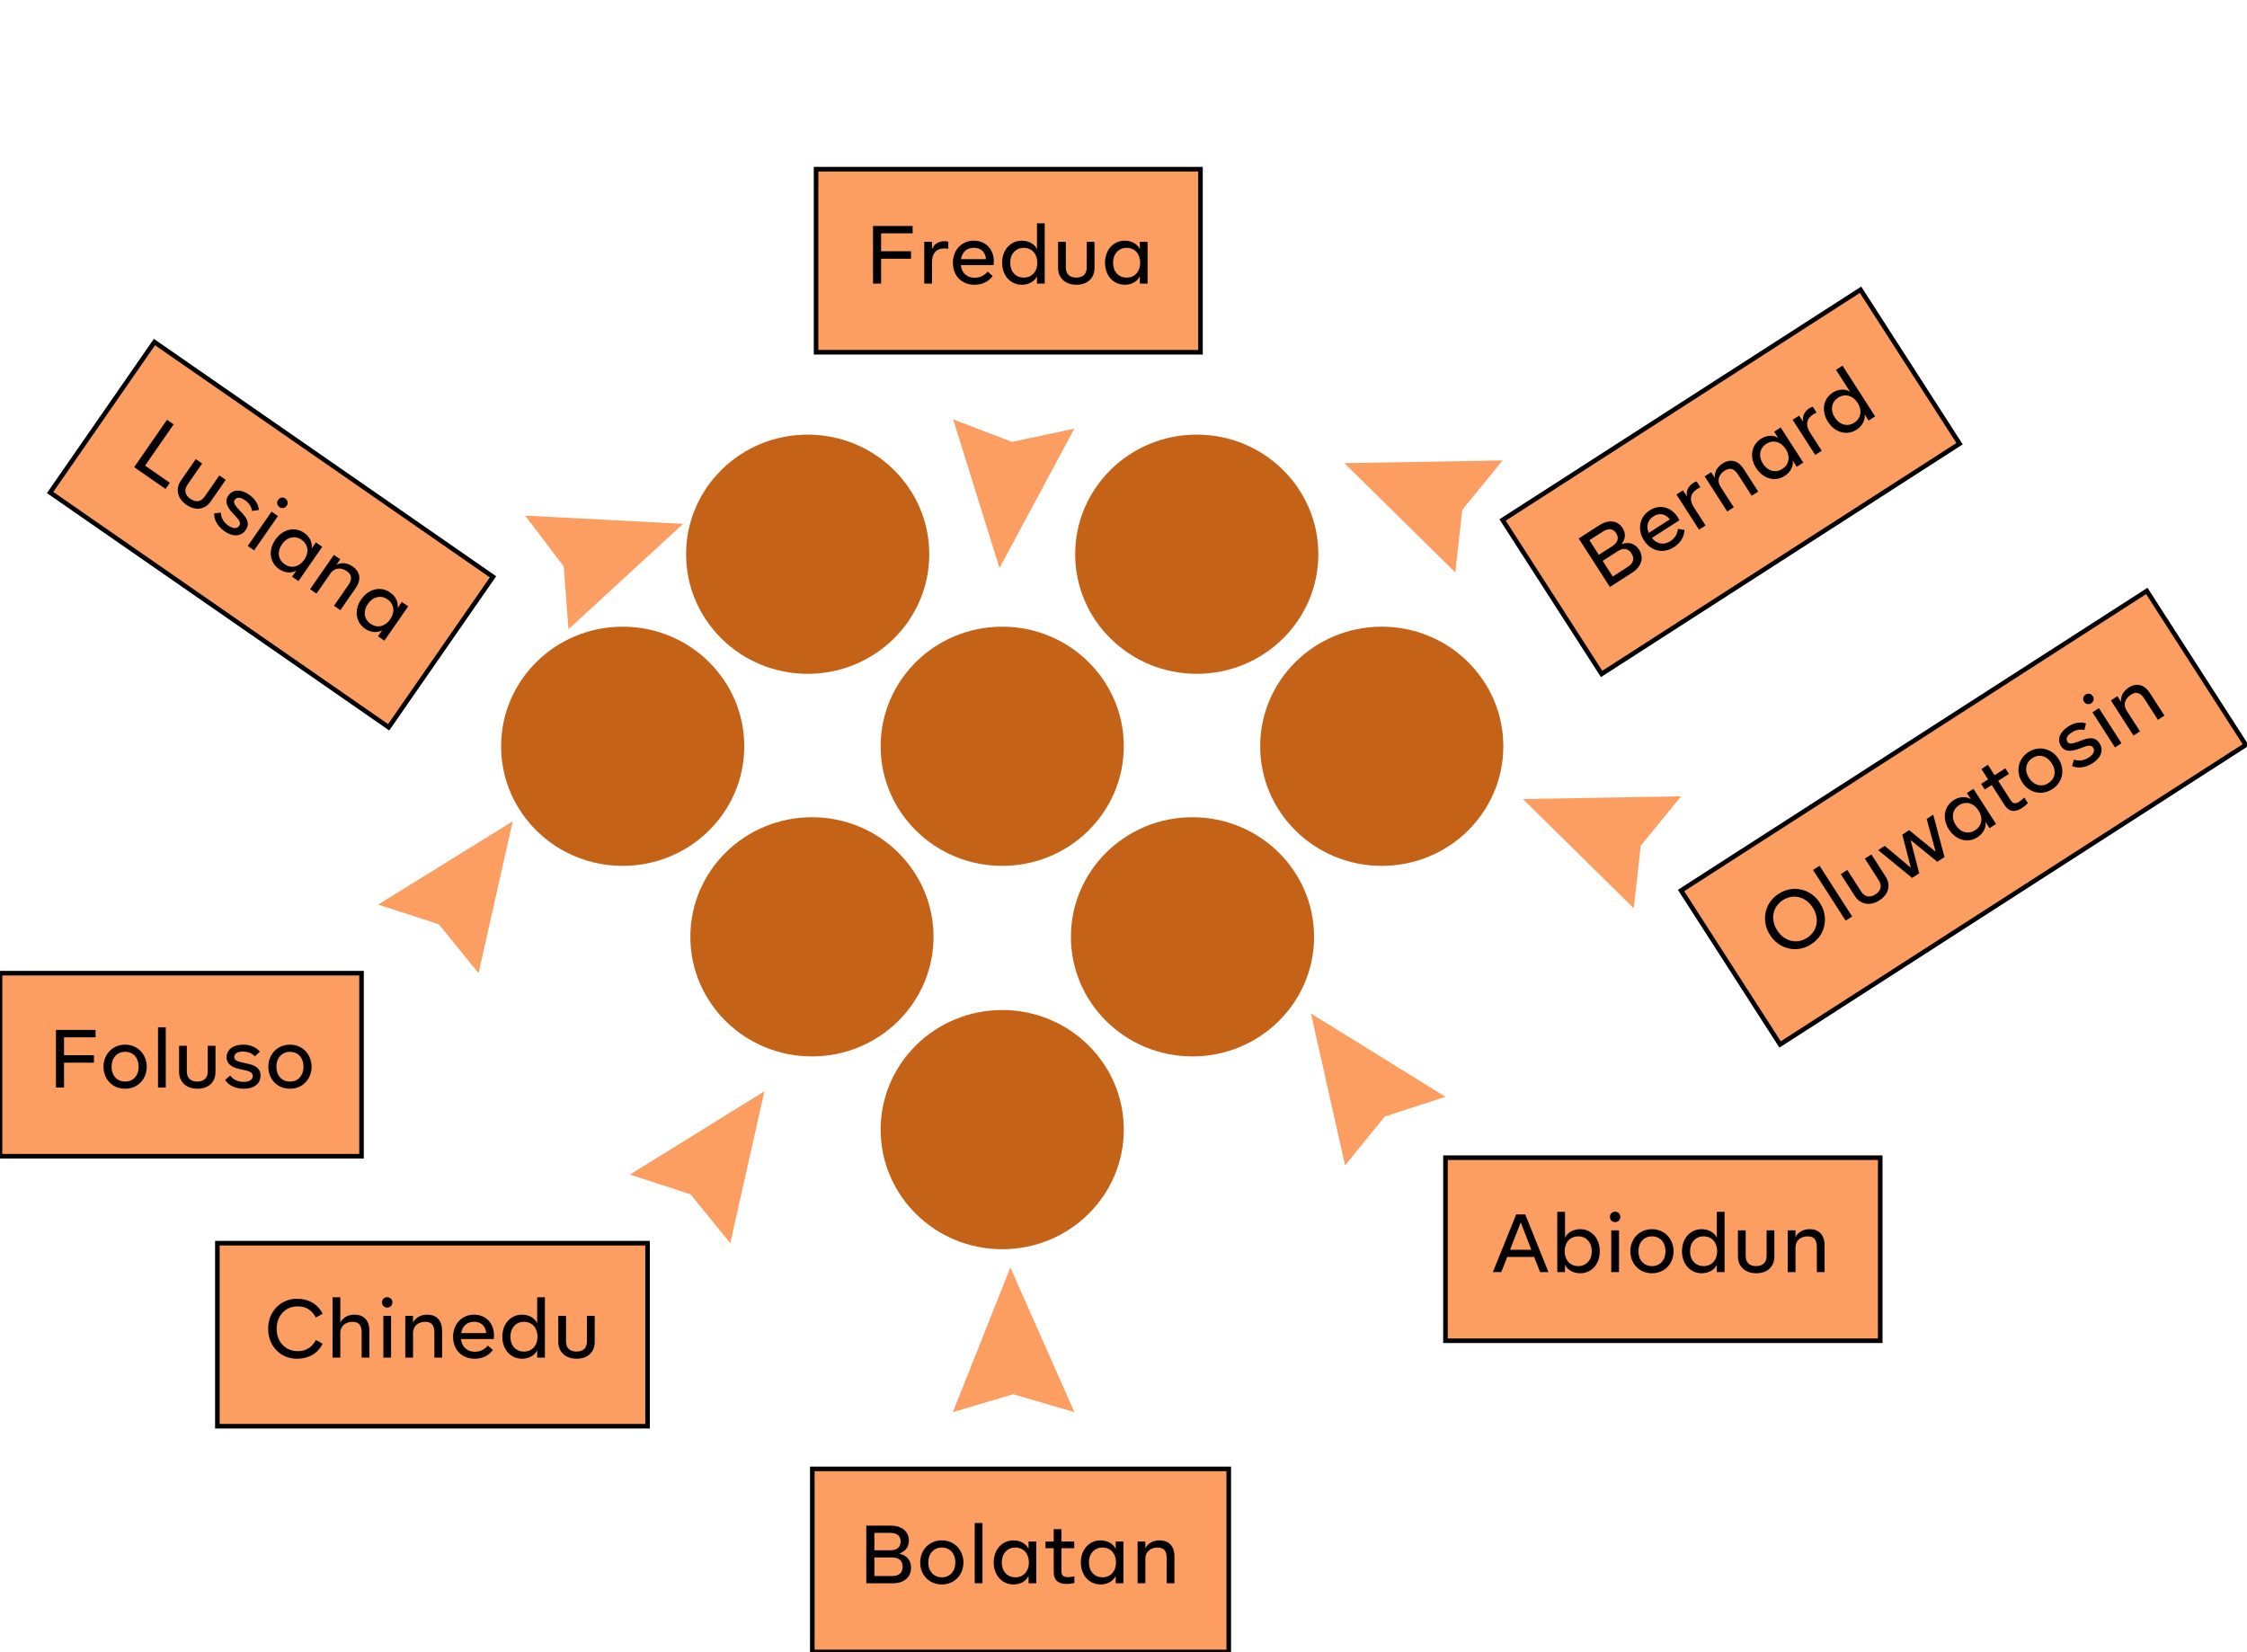 <svg width="491" height="361" viewBox="0 0 491 361" fill="none" xmlns="http://www.w3.org/2000/svg">
<path d="M208.214 308.577L221.406 304.657L234.776 308.577L220.781 276.971L208.214 308.577Z" fill="#FC9D61"/>
<rect x="177.5" y="320.971" width="91" height="40" fill="#FC9D61"/>
<rect x="177.5" y="320.971" width="91" height="40" stroke="black"/>
<path d="M199.074 342.569C199.074 344.639 197.544 345.971 195.078 345.971H189.3V333.371H194.646C197.076 333.371 198.606 334.667 198.606 336.629C198.606 338.015 197.85 339.023 196.482 339.473C198.138 339.851 199.074 340.931 199.074 342.569ZM194.52 334.955H191.064V338.753H194.52C196.032 338.753 196.806 338.069 196.806 336.845C196.806 335.621 196.032 334.955 194.52 334.955ZM197.238 342.353C197.238 341.057 196.464 340.319 194.952 340.319H191.064V344.387H194.952C196.464 344.387 197.238 343.649 197.238 342.353ZM201.074 341.417C201.074 338.789 202.964 336.593 205.808 336.593C208.616 336.593 210.524 338.789 210.524 341.417C210.524 344.063 208.616 346.223 205.808 346.223C202.964 346.223 201.074 344.063 201.074 341.417ZM208.76 341.417C208.76 339.491 207.59 338.159 205.808 338.159C204.926 338.159 204.206 338.465 203.648 339.077C203.108 339.671 202.838 340.463 202.838 341.417C202.838 342.371 203.108 343.145 203.648 343.757C204.206 344.351 204.926 344.657 205.808 344.657C206.69 344.657 207.41 344.351 207.95 343.757C208.49 343.145 208.76 342.371 208.76 341.417ZM212.989 345.971V332.795H214.681V345.971H212.989ZM224.755 336.845H226.447V345.971H224.755V344.351C224.233 345.503 222.955 346.223 221.461 346.223C218.977 346.223 217.141 344.225 217.141 341.417C217.141 338.591 218.977 336.593 221.461 336.593C222.955 336.593 224.233 337.313 224.755 338.465V336.845ZM224.827 341.417C224.827 339.491 223.657 338.159 221.875 338.159C220.993 338.159 220.273 338.465 219.715 339.077C219.175 339.671 218.905 340.463 218.905 341.417C218.905 342.371 219.175 343.145 219.715 343.757C220.273 344.351 220.993 344.657 221.875 344.657C222.757 344.657 223.477 344.351 224.017 343.757C224.557 343.145 224.827 342.371 224.827 341.417ZM230.25 343.541V338.303H228.45V336.845H230.25V334.145H231.942V336.845H234.732V338.303H231.942V343.379C231.942 344.261 232.356 344.621 233.364 344.621C233.778 344.621 234.246 344.567 234.768 344.459V345.881C234.246 346.043 233.688 346.115 233.094 346.115C231.204 346.115 230.25 345.251 230.25 343.541ZM243.792 336.845H245.484V345.971H243.792V344.351C243.27 345.503 241.992 346.223 240.498 346.223C238.014 346.223 236.178 344.225 236.178 341.417C236.178 338.591 238.014 336.593 240.498 336.593C241.992 336.593 243.27 337.313 243.792 338.465V336.845ZM243.864 341.417C243.864 339.491 242.694 338.159 240.912 338.159C240.03 338.159 239.31 338.465 238.752 339.077C238.212 339.671 237.942 340.463 237.942 341.417C237.942 342.371 238.212 343.145 238.752 343.757C239.31 344.351 240.03 344.657 240.912 344.657C241.794 344.657 242.514 344.351 243.054 343.757C243.594 343.145 243.864 342.371 243.864 341.417ZM256.631 340.103V345.971H254.939V340.517C254.939 338.879 254.309 338.159 252.941 338.159C251.375 338.159 250.277 339.095 250.277 340.589V345.971H248.585V336.845H250.277V338.339C250.799 337.241 251.951 336.593 253.391 336.593C255.425 336.593 256.631 337.871 256.631 340.103Z" fill="black"/>
<path d="M301.933 189.204C316.606 189.204 328.5 177.504 328.5 163.071C328.5 148.638 316.606 136.938 301.933 136.938C287.261 136.938 275.366 148.638 275.366 163.071C275.366 177.504 287.261 189.204 301.933 189.204Z" fill="#C46217"/>
<path d="M136.067 189.204C150.739 189.204 162.634 177.504 162.634 163.071C162.634 148.638 150.739 136.938 136.067 136.938C121.394 136.938 109.5 148.638 109.5 163.071C109.5 177.504 121.394 189.204 136.067 189.204Z" fill="#C46217"/>
<path d="M219 272.971C233.673 272.971 245.567 261.271 245.567 246.838C245.567 232.406 233.673 220.706 219 220.706C204.328 220.706 192.433 232.406 192.433 246.838C192.433 261.271 204.328 272.971 219 272.971Z" fill="#C46217"/>
<path d="M176.488 147.237C191.16 147.237 203.055 135.537 203.055 121.104C203.055 106.671 191.16 94.971 176.488 94.971C161.815 94.971 149.921 106.671 149.921 121.104C149.921 135.537 161.815 147.237 176.488 147.237Z" fill="#C46217"/>
<path d="M261.509 147.237C276.181 147.237 288.075 135.537 288.075 121.104C288.075 106.671 276.181 94.971 261.509 94.971C246.836 94.971 234.942 106.671 234.942 121.104C234.942 135.537 246.836 147.237 261.509 147.237Z" fill="#C46217"/>
<path d="M219 189.204C233.673 189.204 245.567 177.504 245.567 163.071C245.567 148.638 233.673 136.938 219 136.938C204.328 136.938 192.433 148.638 192.433 163.071C192.433 177.504 204.328 189.204 219 189.204Z" fill="#C46217"/>
<path d="M177.42 230.84C192.092 230.84 203.987 219.14 203.987 204.707C203.987 190.275 192.092 178.575 177.42 178.575C162.747 178.575 150.853 190.275 150.853 204.707C150.853 219.14 162.747 230.84 177.42 230.84Z" fill="#C46217"/>
<path d="M260.576 230.84C275.249 230.84 287.143 219.14 287.143 204.707C287.143 190.275 275.249 178.575 260.576 178.575C245.904 178.575 234.01 190.275 234.01 204.707C234.01 219.14 245.904 230.84 260.576 230.84Z" fill="#C46217"/>
<path d="M293.925 254.65L302.605 243.969L315.854 239.66L286.464 221.466L293.925 254.65Z" fill="#FC9D61"/>
<rect x="315.854" y="252.971" width="95" height="40" fill="#FC9D61"/>
<rect x="315.854" y="252.971" width="95" height="40" stroke="black"/>
<path d="M336.528 277.971L335.232 274.659H329.346L328.05 277.971H326.214L331.308 265.371H333.288L338.364 277.971H336.528ZM329.958 273.093H334.62L332.298 267.099L329.958 273.093ZM349.574 273.417C349.574 276.225 347.774 278.223 345.29 278.223C343.778 278.223 342.5 277.503 341.978 276.351V277.971H340.286V264.795H341.978V270.465C342.5 269.313 343.778 268.593 345.29 268.593C347.774 268.593 349.574 270.591 349.574 273.417ZM347.828 273.417C347.828 272.463 347.558 271.671 347 271.077C346.46 270.465 345.74 270.159 344.858 270.159C343.076 270.159 341.906 271.491 341.906 273.417C341.906 274.371 342.176 275.145 342.716 275.757C343.256 276.351 343.976 276.657 344.858 276.657C345.74 276.657 346.46 276.351 347 275.757C347.558 275.145 347.828 274.371 347.828 273.417ZM351.794 265.911C351.794 265.263 352.262 264.777 352.928 264.777C353.594 264.777 354.062 265.263 354.062 265.911C354.062 266.559 353.594 267.045 352.928 267.045C352.262 267.045 351.794 266.559 351.794 265.911ZM352.082 277.971V268.845H353.774V277.971H352.082ZM356.25 273.417C356.25 270.789 358.14 268.593 360.984 268.593C363.792 268.593 365.7 270.789 365.7 273.417C365.7 276.063 363.792 278.223 360.984 278.223C358.14 278.223 356.25 276.063 356.25 273.417ZM363.936 273.417C363.936 271.491 362.766 270.159 360.984 270.159C360.102 270.159 359.382 270.465 358.824 271.077C358.284 271.671 358.014 272.463 358.014 273.417C358.014 274.371 358.284 275.145 358.824 275.757C359.382 276.351 360.102 276.657 360.984 276.657C361.866 276.657 362.586 276.351 363.126 275.757C363.666 275.145 363.936 274.371 363.936 273.417ZM375.149 264.795H376.841V277.971H375.149V276.351C374.627 277.503 373.331 278.223 371.837 278.223C369.371 278.223 367.535 276.225 367.535 273.417C367.535 270.591 369.371 268.593 371.837 268.593C373.331 268.593 374.627 269.313 375.149 270.465V264.795ZM375.221 273.417C375.221 271.491 374.051 270.159 372.269 270.159C371.387 270.159 370.667 270.465 370.109 271.077C369.569 271.671 369.299 272.463 369.299 273.417C369.299 274.371 369.569 275.145 370.109 275.757C370.667 276.351 371.387 276.657 372.269 276.657C373.151 276.657 373.871 276.351 374.411 275.757C374.951 275.145 375.221 274.371 375.221 273.417ZM379.763 274.551V268.845H381.455V274.425C381.455 275.883 382.283 276.657 383.741 276.657C385.199 276.657 386.027 275.883 386.027 274.425V268.845H387.719V274.551C387.719 275.667 387.359 276.567 386.639 277.233C385.919 277.899 384.947 278.223 383.741 278.223C381.365 278.223 379.763 276.747 379.763 274.551ZM398.694 272.103V277.971H397.002V272.517C397.002 270.879 396.372 270.159 395.004 270.159C393.438 270.159 392.34 271.095 392.34 272.589V277.971H390.648V268.845H392.34V270.339C392.862 269.241 394.014 268.593 395.454 268.593C397.488 268.593 398.694 269.871 398.694 272.103Z" fill="black"/>
<path d="M159.573 271.65L150.894 260.969L137.645 256.66L167.034 238.466L159.573 271.65Z" fill="#FC9D61"/>
<rect width="94" height="40" transform="matrix(-1 0 0 1 141.5 271.65)" fill="#FC9D61"/>
<rect width="94" height="40" transform="matrix(-1 0 0 1 141.5 271.65)" stroke="black"/>
<path d="M58.598 290.35C58.526 286.714 61.298 283.744 64.97 283.798C67.4 283.798 69.434 284.932 70.496 287.074L69.02 287.902C68.174 286.264 66.806 285.454 65.078 285.454C62.324 285.454 60.452 287.524 60.452 290.35C60.452 293.176 62.324 295.246 65.078 295.246C66.806 295.246 68.192 294.436 69.038 292.798L70.496 293.626C69.434 295.768 67.4 296.902 64.97 296.902C61.28 296.956 58.544 294.04 58.598 290.35ZM80.717 290.782V296.65H79.025V291.196C79.025 289.558 78.395 288.838 77.027 288.838C75.461 288.838 74.363 289.774 74.363 291.268V296.65H72.671V283.474H74.363V289.018C74.885 287.92 76.037 287.272 77.477 287.272C79.511 287.272 80.717 288.55 80.717 290.782ZM83.475 284.59C83.475 283.942 83.943 283.456 84.609 283.456C85.275 283.456 85.743 283.942 85.743 284.59C85.743 285.238 85.275 285.724 84.609 285.724C83.943 285.724 83.475 285.238 83.475 284.59ZM83.763 296.65V287.524H85.455V296.65H83.763ZM96.608 290.782V296.65H94.916V291.196C94.916 289.558 94.286 288.838 92.918 288.838C91.352 288.838 90.254 289.774 90.254 291.268V296.65H88.562V287.524H90.254V289.018C90.776 287.92 91.928 287.272 93.368 287.272C95.402 287.272 96.608 288.55 96.608 290.782ZM107.898 292.6H100.734C100.932 294.346 102.066 295.372 103.776 295.372C104.91 295.372 105.864 294.922 106.602 294.022L107.7 294.994C106.818 296.218 105.414 296.902 103.74 296.902C100.932 296.902 99.006 294.94 99.006 292.114C99.006 289.324 100.914 287.272 103.596 287.272C106.134 287.272 107.952 289.108 107.952 291.79C107.952 292.06 107.934 292.33 107.898 292.6ZM100.77 291.304H106.242C106.098 289.72 105.09 288.82 103.596 288.82C102.066 288.82 101.04 289.738 100.77 291.304ZM117.378 283.474H119.07V296.65H117.378V295.03C116.856 296.182 115.56 296.902 114.066 296.902C111.6 296.902 109.764 294.904 109.764 292.096C109.764 289.27 111.6 287.272 114.066 287.272C115.56 287.272 116.856 287.992 117.378 289.144V283.474ZM117.45 292.096C117.45 290.17 116.28 288.838 114.498 288.838C113.616 288.838 112.896 289.144 112.338 289.756C111.798 290.35 111.528 291.142 111.528 292.096C111.528 293.05 111.798 293.824 112.338 294.436C112.896 295.03 113.616 295.336 114.498 295.336C115.38 295.336 116.1 295.03 116.64 294.436C117.18 293.824 117.45 293.05 117.45 292.096ZM121.991 293.23V287.524H123.683V293.104C123.683 294.562 124.511 295.336 125.969 295.336C127.427 295.336 128.255 294.562 128.255 293.104V287.524H129.947V293.23C129.947 294.346 129.587 295.246 128.867 295.912C128.147 296.578 127.175 296.902 125.969 296.902C123.593 296.902 121.991 295.426 121.991 293.23Z" fill="black"/>
<path d="M104.573 212.65L95.894 201.969L82.644 197.66L112.034 179.466L104.573 212.65Z" fill="#FC9D61"/>
<rect width="79" height="40" transform="matrix(-1 0 0 1 79 212.65)" fill="#FC9D61"/>
<rect width="79" height="40" transform="matrix(-1 0 0 1 79 212.65)" stroke="black"/>
<path d="M20.888 226.67H13.994V230.576H20.528V232.214H13.994V237.65H12.23V225.05H20.888V226.67ZM22.615 233.096C22.615 230.468 24.505 228.272 27.349 228.272C30.157 228.272 32.065 230.468 32.065 233.096C32.065 235.742 30.157 237.902 27.349 237.902C24.505 237.902 22.615 235.742 22.615 233.096ZM30.301 233.096C30.301 231.17 29.131 229.838 27.349 229.838C26.467 229.838 25.747 230.144 25.189 230.756C24.649 231.35 24.379 232.142 24.379 233.096C24.379 234.05 24.649 234.824 25.189 235.436C25.747 236.03 26.467 236.336 27.349 236.336C28.231 236.336 28.951 236.03 29.491 235.436C30.031 234.824 30.301 234.05 30.301 233.096ZM34.53 237.65V224.474H36.222V237.65H34.53ZM39.132 234.23V228.524H40.824V234.104C40.824 235.562 41.652 236.336 43.11 236.336C44.568 236.336 45.396 235.562 45.396 234.104V228.524H47.088V234.23C47.088 235.346 46.728 236.246 46.008 236.912C45.288 237.578 44.316 237.902 43.11 237.902C40.734 237.902 39.132 236.426 39.132 234.23ZM49.189 235.976L50.305 235.022C50.971 235.94 52.033 236.408 53.275 236.408C54.499 236.408 55.237 235.904 55.237 235.13C55.237 234.536 54.805 234.14 53.725 233.906L52.267 233.582C50.395 233.132 49.513 232.322 49.513 231.026C49.513 229.388 50.899 228.272 53.131 228.272C54.733 228.272 56.011 228.848 56.785 229.802L55.705 230.828C55.039 230.126 54.157 229.784 53.059 229.784C51.835 229.784 51.205 230.234 51.205 230.972C51.205 231.53 51.583 231.854 52.735 232.124L54.337 232.484C56.155 232.898 56.929 233.708 56.929 235.004C56.929 236.786 55.579 237.902 53.275 237.902C51.421 237.902 49.909 237.146 49.189 235.976ZM58.633 233.096C58.633 230.468 60.523 228.272 63.367 228.272C66.175 228.272 68.083 230.468 68.083 233.096C68.083 235.742 66.175 237.902 63.367 237.902C60.523 237.902 58.633 235.742 58.633 233.096ZM66.319 233.096C66.319 231.17 65.149 229.838 63.367 229.838C62.485 229.838 61.765 230.144 61.207 230.756C60.667 231.35 60.397 232.142 60.397 233.096C60.397 234.05 60.667 234.824 61.207 235.436C61.765 236.03 62.485 236.336 63.367 236.336C64.249 236.336 64.969 236.03 65.509 235.436C66.049 234.824 66.319 234.05 66.319 233.096Z" fill="black"/>
<path d="M124.226 137.481L123.181 123.759L114.749 112.667L149.268 114.465L124.226 137.481Z" fill="#FC9D61"/>
<rect width="90" height="40" transform="matrix(-0.822 -0.57 -0.57 0.822 107.731 126.042)" fill="#FC9D61"/>
<rect width="90" height="40" transform="matrix(-0.822 -0.57 -0.57 0.822 107.731 126.042)" stroke="black"/>
<path d="M31.698 101.742L37.112 105.497L36.178 106.843L29.315 102.083L36.496 91.729L37.945 92.734L31.698 101.742ZM39.532 105.007L42.784 100.318L44.175 101.282L40.995 105.867C40.164 107.066 40.403 108.173 41.601 109.004C42.799 109.835 43.921 109.671 44.752 108.473L47.931 103.888L49.322 104.852L46.07 109.541C45.434 110.458 44.625 110.992 43.654 111.129C42.683 111.266 41.7 110.978 40.709 110.291C38.756 108.937 38.281 106.811 39.532 105.007ZM46.802 112.173L48.262 112.025C48.286 113.159 48.892 114.149 49.913 114.856C50.919 115.554 51.812 115.56 52.254 114.924C52.592 114.436 52.463 113.865 51.709 113.057L50.695 111.96C49.413 110.523 49.15 109.355 49.889 108.29C50.822 106.944 52.597 106.817 54.431 108.089C55.748 109.002 56.469 110.203 56.562 111.428L55.09 111.656C54.943 110.7 54.413 109.916 53.51 109.29C52.505 108.593 51.73 108.603 51.31 109.21C50.992 109.668 51.118 110.15 51.911 111.028L53.022 112.237C54.28 113.613 54.454 114.72 53.716 115.785C52.7 117.249 50.955 117.397 49.062 116.084C47.538 115.027 46.727 113.545 46.802 112.173ZM60.777 109.226C61.146 108.693 61.807 108.56 62.355 108.94C62.902 109.319 63.01 109.986 62.64 110.518C62.271 111.051 61.609 111.183 61.062 110.804C60.515 110.424 60.407 109.758 60.777 109.226ZM54.141 119.3L59.341 111.801L60.732 112.765L55.531 120.264L54.141 119.3ZM69.023 118.515L70.414 119.479L65.213 126.979L63.822 126.014L64.746 124.683C63.66 125.332 62.2 125.196 60.972 124.344C58.931 122.929 58.561 120.24 60.161 117.933C61.772 115.611 64.419 115.015 66.46 116.431C67.688 117.282 68.328 118.602 68.1 119.846L69.023 118.515ZM66.477 122.313C67.575 120.731 67.372 118.969 65.908 117.954C65.183 117.451 64.417 117.292 63.61 117.477C62.828 117.657 62.154 118.154 61.611 118.938C61.067 119.722 60.848 120.512 60.943 121.323C61.063 122.129 61.48 122.791 62.205 123.293C62.929 123.796 63.696 123.955 64.478 123.774C65.27 123.579 65.933 123.097 66.477 122.313ZM77.717 128.509L74.373 133.331L72.983 132.367L76.091 127.885C77.024 126.539 76.917 125.589 75.793 124.809C74.506 123.917 73.07 124.06 72.219 125.288L69.152 129.71L67.761 128.746L72.962 121.247L74.352 122.211L73.501 123.439C74.556 122.834 75.872 122.958 77.055 123.779C78.726 124.938 78.989 126.675 77.717 128.509ZM87.801 131.538L89.191 132.502L83.991 140.001L82.6 139.037L83.523 137.706C82.438 138.355 80.978 138.218 79.75 137.367C77.709 135.951 77.339 133.263 78.939 130.956C80.549 128.634 83.197 128.038 85.238 129.454C86.466 130.305 87.105 131.625 86.878 132.869L87.801 131.538ZM85.255 135.336C86.352 133.753 86.15 131.992 84.686 130.976C83.961 130.474 83.195 130.315 82.388 130.5C81.605 130.68 80.932 131.177 80.388 131.961C79.845 132.745 79.626 133.535 79.721 134.345C79.841 135.152 80.258 135.813 80.983 136.316C81.707 136.819 82.473 136.977 83.256 136.797C84.048 136.602 84.711 136.12 85.255 135.336Z" fill="black"/>
<path d="M208.277 91.649L221.133 96.558L234.762 93.666L218.407 124.117L208.277 91.649Z" fill="#FC9D61"/>
<rect width="84" height="40" transform="matrix(-1 -1.11224e-07 -1.11224e-07 1 262.321 36.971)" fill="#FC9D61"/>
<rect width="84" height="40" transform="matrix(-1 -1.11224e-07 -1.11224e-07 1 262.321 36.971)" stroke="black"/>
<path d="M199.427 50.991L192.533 50.991L192.533 54.897L199.067 54.897L199.067 56.535L192.533 56.535L192.533 61.971L190.769 61.971L190.769 49.371L199.427 49.371L199.427 50.991ZM207.216 52.827L207.216 54.357C206.964 54.303 206.676 54.285 206.37 54.285C204.624 54.285 203.652 55.275 203.652 57.345L203.652 61.971L201.96 61.971L201.96 52.845L203.652 52.845L203.652 54.483C204.084 53.349 205.092 52.701 206.406 52.701C206.712 52.701 206.982 52.737 207.216 52.827ZM217.113 57.921L209.949 57.921C210.147 59.667 211.281 60.693 212.991 60.693C214.125 60.693 215.079 60.243 215.817 59.343L216.915 60.315C216.033 61.539 214.629 62.223 212.955 62.223C210.147 62.223 208.221 60.261 208.221 57.435C208.221 54.645 210.129 52.593 212.811 52.593C215.349 52.593 217.167 54.429 217.167 57.111C217.167 57.381 217.149 57.651 217.113 57.921ZM209.985 56.625L215.457 56.625C215.313 55.041 214.305 54.141 212.811 54.141C211.281 54.141 210.255 55.059 209.985 56.625ZM226.593 48.795L228.285 48.795L228.285 61.971L226.593 61.971L226.593 60.351C226.071 61.503 224.775 62.223 223.281 62.223C220.815 62.223 218.979 60.225 218.979 57.417C218.979 54.591 220.815 52.593 223.281 52.593C224.775 52.593 226.071 53.313 226.593 54.465L226.593 48.795ZM226.665 57.417C226.665 55.491 225.495 54.159 223.713 54.159C222.831 54.159 222.111 54.465 221.553 55.077C221.013 55.671 220.743 56.463 220.743 57.417C220.743 58.371 221.013 59.145 221.553 59.757C222.111 60.351 222.831 60.657 223.713 60.657C224.595 60.657 225.315 60.351 225.855 59.757C226.395 59.145 226.665 58.371 226.665 57.417ZM231.206 58.551L231.206 52.845L232.898 52.845L232.898 58.425C232.898 59.883 233.726 60.657 235.184 60.657C236.642 60.657 237.47 59.883 237.47 58.425L237.47 52.845L239.162 52.845L239.162 58.551C239.162 59.667 238.802 60.567 238.082 61.233C237.362 61.899 236.39 62.223 235.184 62.223C232.808 62.223 231.206 60.747 231.206 58.551ZM249.075 52.845L250.767 52.845L250.767 61.971L249.075 61.971L249.075 60.351C248.553 61.503 247.275 62.223 245.781 62.223C243.297 62.223 241.461 60.225 241.461 57.417C241.461 54.591 243.297 52.593 245.781 52.593C247.275 52.593 248.553 53.313 249.075 54.465L249.075 52.845ZM249.147 57.417C249.147 55.491 247.977 54.159 246.195 54.159C245.313 54.159 244.593 54.465 244.035 55.077C243.495 55.671 243.225 56.463 243.225 57.417C243.225 58.371 243.495 59.145 244.035 59.757C244.593 60.351 245.313 60.657 246.195 60.657C247.077 60.657 247.797 60.351 248.337 59.757C248.877 59.145 249.147 58.371 249.147 57.417Z" fill="black"/>
<path d="M357.002 198.471L358.524 184.794L367.336 174.002L332.776 174.598L357.002 198.471Z" fill="#FC9D61"/>
<rect x="367.336" y="194.586" width="121" height="40" transform="rotate(-32.749 367.336 194.586)" fill="#FC9D61"/>
<rect x="367.336" y="194.586" width="121" height="40" transform="rotate(-32.749 367.336 194.586)" stroke="black"/>
<path d="M386.786 204.31C384.793 201.311 385.513 197.274 388.676 195.303C391.781 193.242 395.769 194.252 397.671 197.309C399.664 200.307 398.928 204.354 395.765 206.325C392.661 208.386 388.688 207.367 386.786 204.31ZM396.111 198.312C394.583 195.935 391.858 195.226 389.572 196.696C387.301 198.157 386.816 200.93 388.345 203.307C389.874 205.684 392.598 206.392 394.869 204.932C397.155 203.462 397.64 200.688 396.111 198.312ZM403.302 201.178L396.174 190.096L397.597 189.181L404.725 200.262L403.302 201.178ZM405.321 195.812L402.235 191.013L403.658 190.098L406.676 194.791C407.465 196.017 408.58 196.22 409.806 195.432C411.033 194.643 411.31 193.544 410.522 192.318L407.503 187.625L408.926 186.709L412.013 191.508C412.616 192.447 412.801 193.399 412.555 194.348C412.31 195.298 411.668 196.096 410.653 196.749C408.655 198.034 406.509 197.659 405.321 195.812ZM421.003 178.942L422.441 178.017L424.895 187.289L423.321 188.302L417.487 183.557L419.384 190.833L417.825 191.836L410.406 185.758L411.844 184.833L417.552 189.615L415.674 182.369L417.173 181.405L422.962 186.114L421.003 178.942ZM429.8 173.283L431.223 172.368L436.16 180.043L434.737 180.959L433.861 179.596C434.045 180.847 433.36 182.144 432.103 182.953C430.014 184.296 427.389 183.609 425.87 181.247C424.341 178.871 424.804 176.197 426.894 174.853C428.15 174.045 429.615 173.959 430.677 174.646L429.8 173.283ZM432.334 177.09C431.292 175.47 429.588 174.982 428.089 175.946C427.347 176.423 426.907 177.07 426.769 177.887C426.636 178.679 426.837 179.491 427.354 180.293C427.87 181.095 428.515 181.6 429.301 181.823C430.091 182.021 430.862 181.889 431.604 181.411C432.346 180.934 432.786 180.288 432.919 179.496C433.042 178.689 432.85 177.892 432.334 177.09ZM438.045 175.942L435.211 171.537L433.697 172.51L432.908 171.284L434.422 170.31L432.962 168.04L434.385 167.124L435.845 169.395L438.192 167.886L438.981 169.112L436.634 170.621L439.38 174.891C439.857 175.632 440.4 175.711 441.248 175.166C441.596 174.942 441.96 174.643 442.341 174.27L443.11 175.466C442.759 175.885 442.328 176.247 441.829 176.569C440.239 177.591 438.97 177.38 438.045 175.942ZM441.881 170.949C440.459 168.739 440.861 165.869 443.253 164.331C445.615 162.812 448.407 163.627 449.829 165.837C451.26 168.063 450.824 170.911 448.462 172.43C446.07 173.969 443.312 173.175 441.881 170.949ZM448.345 166.791C447.304 165.171 445.599 164.684 444.1 165.648C443.358 166.125 442.918 166.772 442.78 167.589C442.647 168.38 442.849 169.193 443.365 169.995C443.881 170.797 444.527 171.302 445.312 171.525C446.102 171.723 446.874 171.59 447.615 171.113C448.357 170.636 448.797 169.989 448.93 169.198C449.053 168.391 448.861 167.594 448.345 166.791ZM452.764 167.374L453.186 165.968C454.243 166.379 455.39 166.199 456.434 165.527C457.464 164.865 457.812 164.041 457.393 163.391C457.072 162.891 456.494 162.792 455.459 163.179L454.058 163.695C452.24 164.329 451.06 164.125 450.359 163.035C449.473 161.658 450.035 159.969 451.912 158.762C453.259 157.895 454.646 157.688 455.813 158.072L455.459 159.519C454.519 159.289 453.593 159.478 452.669 160.072C451.64 160.735 451.353 161.454 451.753 162.075C452.054 162.544 452.548 162.612 453.663 162.216L455.205 161.652C456.958 161.017 458.047 161.279 458.748 162.369C459.712 163.868 459.18 165.537 457.242 166.783C455.683 167.786 454.002 167.968 452.764 167.374ZM455.391 153.335C455.041 152.79 455.171 152.128 455.732 151.768C456.292 151.408 456.948 151.563 457.299 152.108C457.649 152.653 457.519 153.315 456.959 153.675C456.398 154.036 455.742 153.88 455.391 153.335ZM462.157 163.322L457.221 155.647L458.644 154.732L463.581 162.407L462.157 163.322ZM469.786 151.439L472.96 156.374L471.537 157.289L468.587 152.702C467.701 151.325 466.781 151.06 465.631 151.8C464.314 152.647 463.897 154.028 464.705 155.285L467.616 159.811L466.193 160.727L461.256 153.051L462.679 152.136L463.488 153.392C463.333 152.187 463.951 151.018 465.162 150.239C466.873 149.139 468.579 149.562 469.786 151.439Z" fill="black"/>
<path d="M318.002 125.081L319.524 111.403L328.336 100.611L293.776 101.207L318.002 125.081Z" fill="#FC9D61"/>
<rect x="328.336" y="113.622" width="93" height="40" transform="rotate(-32.749 328.336 113.622)" fill="#FC9D61"/>
<rect x="328.336" y="113.622" width="93" height="40" transform="rotate(-32.749 328.336 113.622)" stroke="black"/>
<path d="M358.164 120.116C359.284 121.857 358.718 123.805 356.644 125.139L351.784 128.265L344.968 117.667L349.464 114.775C351.508 113.461 353.496 113.723 354.557 115.373C355.307 116.539 355.217 117.796 354.309 118.914C355.907 118.336 357.278 118.738 358.164 120.116ZM350.215 116.176L347.309 118.045L349.363 121.24L352.27 119.37C353.541 118.552 353.822 117.558 353.16 116.529C352.498 115.499 351.487 115.358 350.215 116.176ZM356.503 120.928C355.802 119.838 354.752 119.636 353.48 120.453L350.21 122.557L352.411 125.978L355.681 123.875C356.953 123.057 357.204 122.018 356.503 120.928ZM366.975 113.679L360.949 117.554C362.06 118.916 363.569 119.165 365.007 118.24C365.961 117.627 366.52 116.732 366.654 115.576L368.103 115.799C368.023 117.306 367.213 118.641 365.805 119.546C363.443 121.065 360.762 120.457 359.233 118.08C357.724 115.734 358.219 112.976 360.474 111.525C362.609 110.152 365.131 110.713 366.582 112.968C366.728 113.195 366.859 113.432 366.975 113.679ZM360.279 116.445L364.881 113.485C363.903 112.23 362.568 112.019 361.312 112.827C360.025 113.655 359.658 114.982 360.279 116.445ZM370.739 105.201L371.566 106.488C371.325 106.579 371.073 106.72 370.816 106.885C369.347 107.83 369.065 109.188 370.185 110.929L372.688 114.82L371.265 115.735L366.328 108.06L367.751 107.144L368.637 108.522C368.387 107.334 368.884 106.244 369.989 105.533C370.247 105.368 370.493 105.252 370.739 105.201ZM381.022 102.482L384.197 107.417L382.774 108.333L379.823 103.745C378.937 102.368 378.018 102.103 376.867 102.843C375.55 103.69 375.133 105.071 375.941 106.328L378.853 110.854L377.43 111.77L372.493 104.094L373.916 103.179L374.724 104.436C374.569 103.23 375.187 102.062 376.399 101.283C378.109 100.182 379.815 100.605 381.022 102.482ZM387.681 94.326L389.104 93.41L394.041 101.086L392.617 102.001L391.741 100.639C391.925 101.89 391.24 103.187 389.983 103.995C387.894 105.339 385.269 104.651 383.75 102.29C382.221 99.913 382.685 97.239 384.774 95.896C386.031 95.087 387.495 95.002 388.557 95.688L387.681 94.326ZM390.215 98.132C389.173 96.512 387.468 96.025 385.969 96.989C385.227 97.466 384.787 98.113 384.649 98.929C384.516 99.721 384.718 100.533 385.234 101.336C385.75 102.138 386.396 102.643 387.181 102.865C387.972 103.063 388.743 102.931 389.484 102.454C390.226 101.977 390.666 101.33 390.799 100.538C390.922 99.731 390.731 98.934 390.215 98.132ZM396.123 88.874L396.951 90.161C396.71 90.252 396.458 90.393 396.2 90.558C394.732 91.503 394.45 92.861 395.57 94.602L398.072 98.493L396.649 99.408L391.712 91.733L393.135 90.817L394.021 92.195C393.771 91.008 394.268 89.917 395.374 89.207C395.631 89.041 395.878 88.925 396.123 88.874ZM401.191 80.821L402.614 79.906L409.741 90.987L408.318 91.903L407.442 90.54C407.626 91.791 406.925 93.098 405.669 93.906C403.595 95.24 400.97 94.553 399.451 92.191C397.922 89.814 398.386 87.141 400.46 85.807C401.716 84.999 403.196 84.903 404.258 85.59L401.191 80.821ZM405.915 88.034C404.873 86.414 403.169 85.926 401.67 86.89C400.928 87.367 400.488 88.014 400.35 88.831C400.217 89.622 400.418 90.435 400.935 91.237C401.451 92.039 402.096 92.544 402.882 92.767C403.672 92.965 404.443 92.832 405.185 92.355C405.927 91.878 406.367 91.231 406.5 90.44C406.623 89.633 406.431 88.836 405.915 88.034Z" fill="black"/>
</svg>
